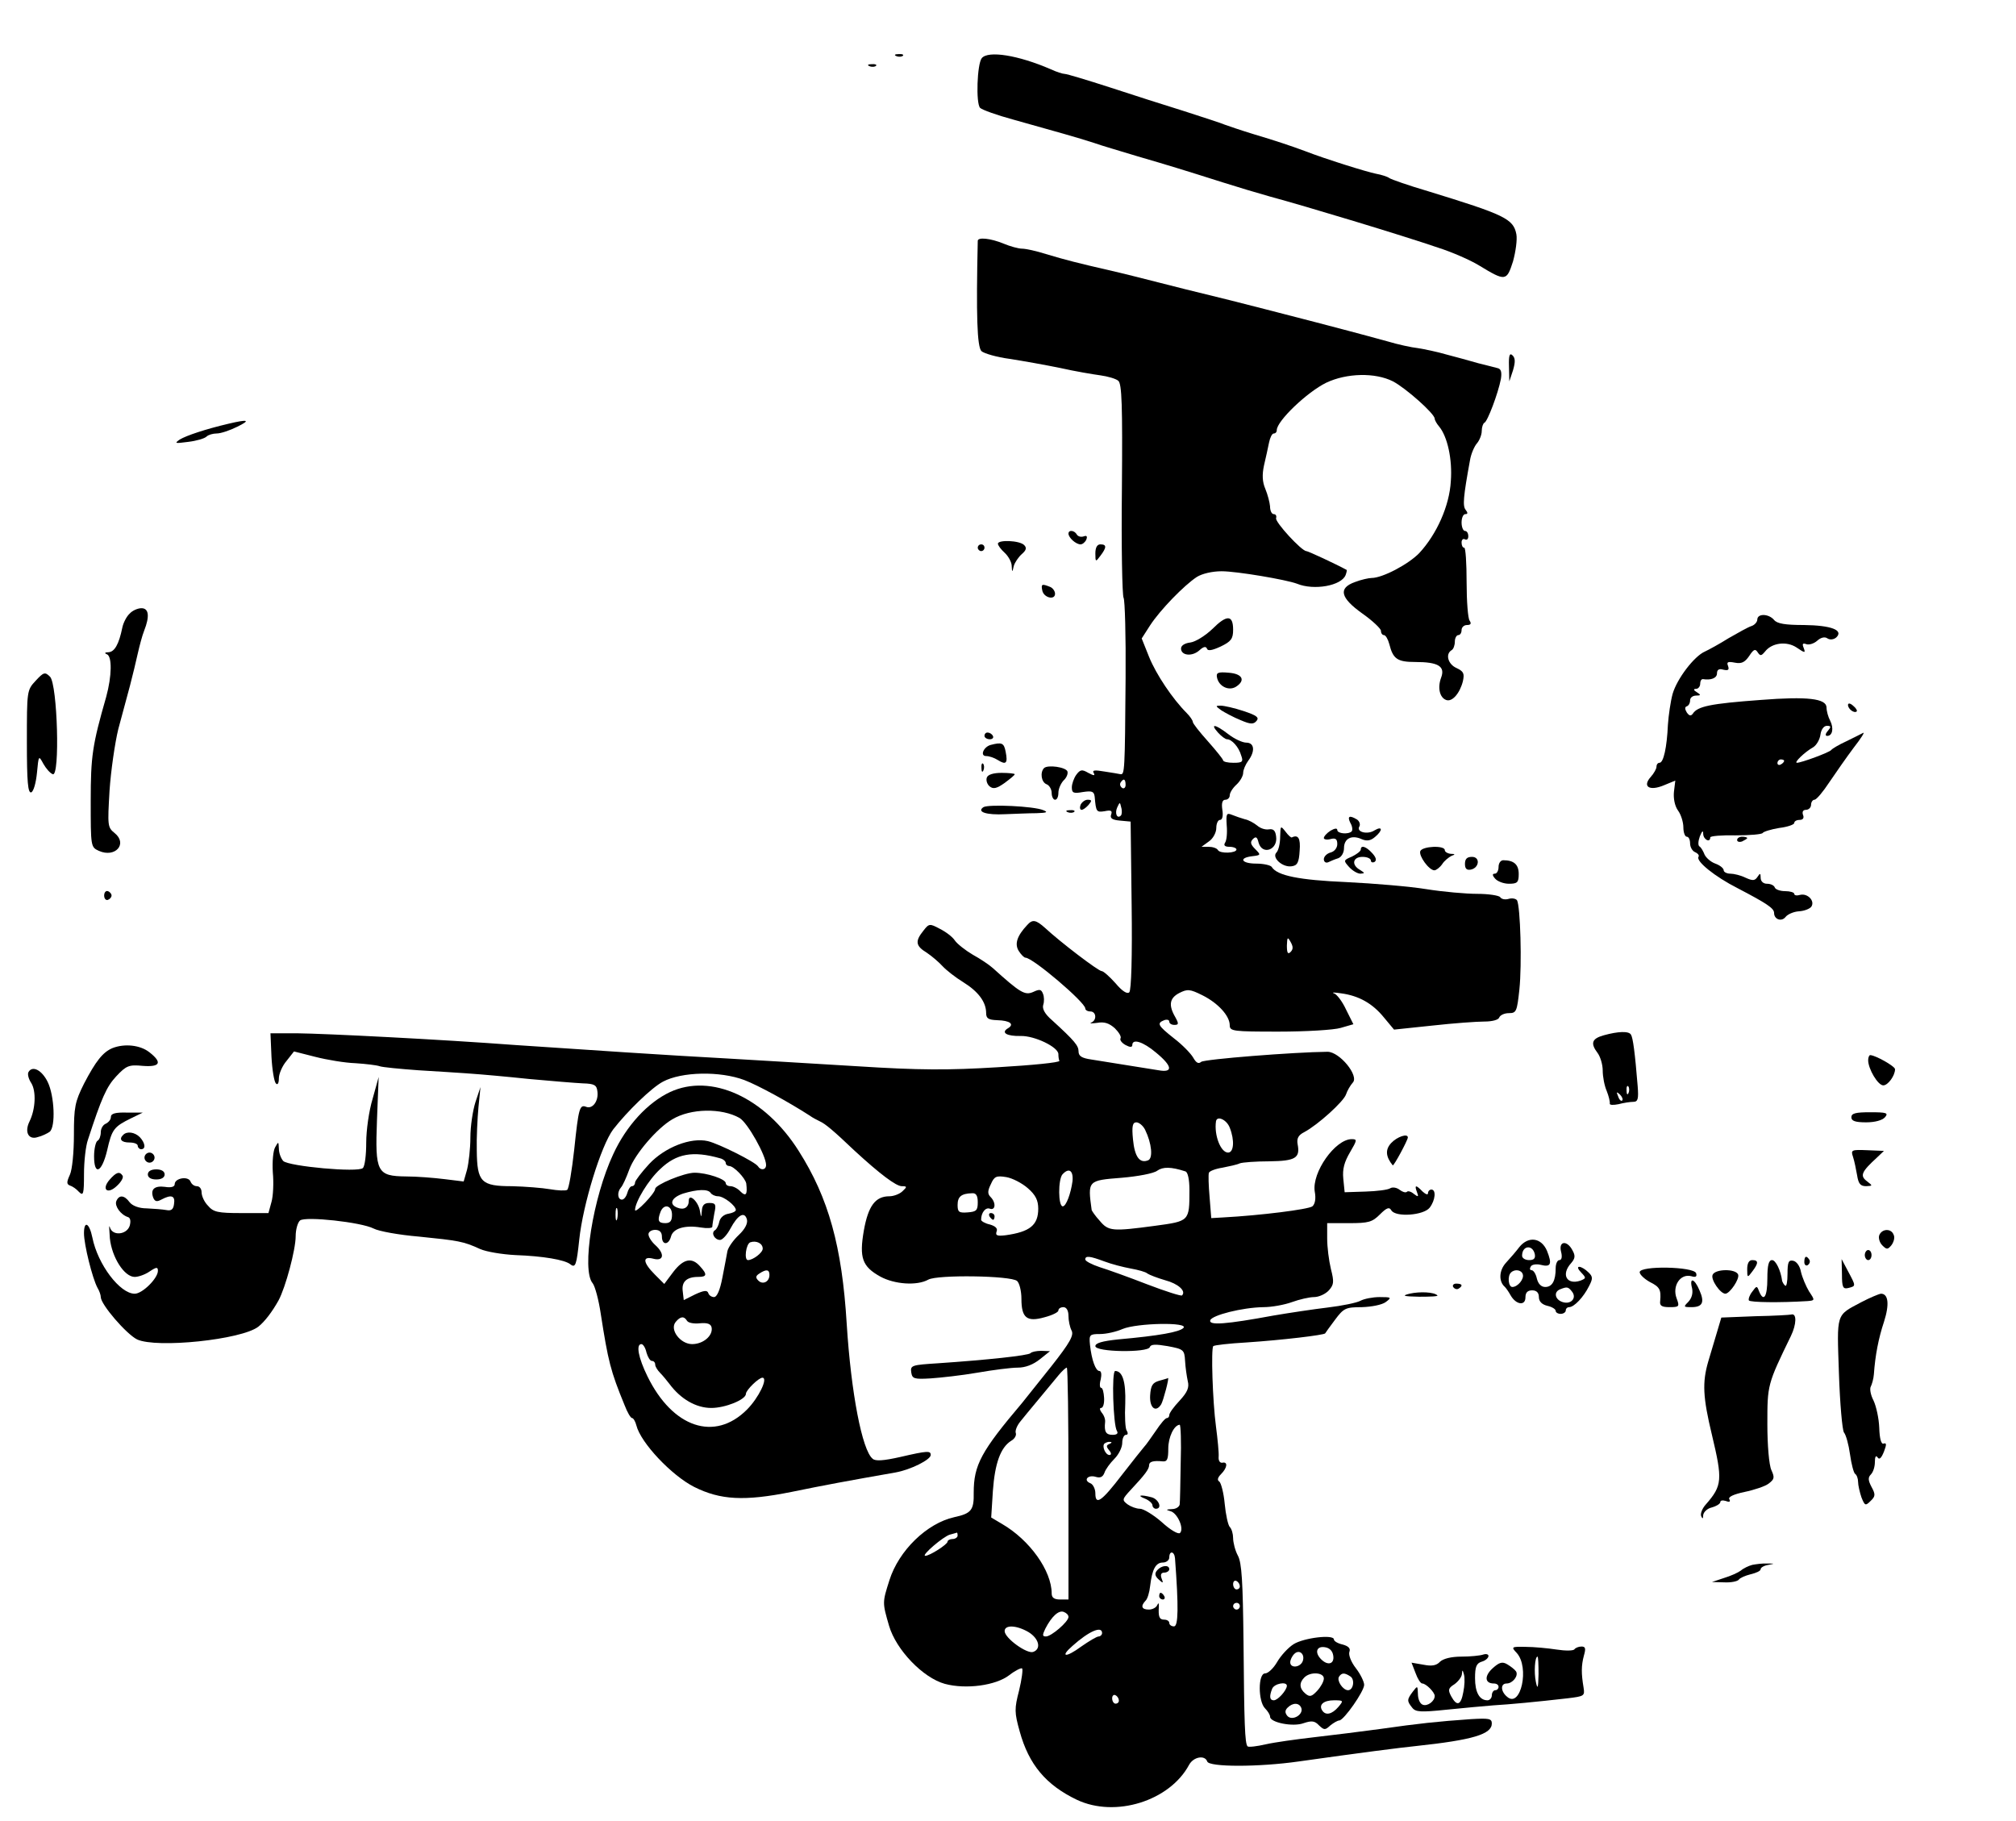 <?xml version="1.0" standalone="no"?>
<!DOCTYPE svg PUBLIC "-//W3C//DTD SVG 20010904//EN"
 "http://www.w3.org/TR/2001/REC-SVG-20010904/DTD/svg10.dtd">
<svg version="1.0" xmlns="http://www.w3.org/2000/svg"
 width="600pt" height="542pt" viewBox="0 0 600 542"
 preserveAspectRatio="xMidYMid meet">

<g transform="translate(0,542) scale(0.1,-0.1)"
fill="#000000" stroke="none">
<path d="M2668 5253 c7 -3 16 -2 19 1 4 3 -2 6 -13 5 -11 0 -14 -3 -6 -6z"/>
<path d="M2922 5247 c-14 -17 -18 -135 -5 -148 6 -6 51 -22 99 -35 125 -35
193 -54 239 -69 22 -8 81 -25 130 -40 96 -28 135 -40 255 -78 41 -13 104 -32
140 -42 104 -28 392 -115 500 -152 41 -13 96 -37 122 -53 79 -48 82 -47 101
12 8 29 13 65 10 81 -9 46 -35 58 -263 128 -58 17 -109 35 -115 39 -5 4 -23
10 -40 13 -26 5 -151 44 -210 67 -40 15 -91 32 -155 51 -36 11 -74 24 -85 28
-11 5 -65 22 -120 40 -55 17 -155 49 -222 71 -68 22 -128 40 -134 40 -6 0 -25
6 -42 14 -97 42 -186 56 -205 33z"/>
<path d="M2588 5223 c7 -3 16 -2 19 1 4 3 -2 6 -13 5 -11 0 -14 -3 -6 -6z"/>
<path d="M2910 4703 c-5 -221 -2 -315 11 -328 8 -7 46 -18 84 -23 39 -6 106
-18 150 -27 44 -10 98 -19 120 -22 22 -3 46 -10 53 -16 11 -8 13 -74 11 -322
-2 -171 1 -317 5 -324 4 -7 7 -114 6 -239 -2 -280 -3 -287 -15 -286 -5 1 -27
5 -48 8 -29 5 -37 4 -32 -4 5 -9 1 -9 -16 0 -19 11 -24 10 -36 -6 -7 -10 -13
-27 -13 -37 0 -17 5 -19 33 -14 27 4 33 2 35 -14 4 -45 5 -47 30 -43 19 4 23
1 19 -10 -4 -11 3 -16 26 -18 l32 -3 3 -249 c2 -152 -1 -253 -7 -259 -6 -6
-21 3 -41 27 -18 20 -36 36 -41 36 -10 0 -124 87 -168 128 -28 25 -38 27 -54
9 -30 -32 -38 -56 -25 -77 7 -11 16 -20 20 -20 22 0 178 -133 178 -151 0 -5 7
-9 15 -9 18 0 20 -26 3 -33 -7 -3 1 -3 17 -1 22 4 36 -1 53 -16 12 -12 20 -25
17 -30 -3 -5 4 -14 15 -20 13 -7 20 -7 20 0 0 20 32 10 70 -22 50 -41 52 -61
8 -53 -53 8 -160 26 -200 32 -28 4 -38 10 -38 24 0 17 -11 31 -79 93 -21 18
-30 34 -26 46 3 9 3 24 -1 33 -5 13 -10 14 -29 5 -25 -11 -39 -2 -120 71 -11
10 -38 28 -60 40 -22 13 -46 32 -53 42 -7 11 -27 26 -45 35 -30 16 -32 16 -49
-6 -25 -31 -23 -45 10 -65 15 -10 36 -28 47 -40 11 -12 39 -34 62 -48 45 -28
68 -59 68 -92 0 -16 7 -20 33 -21 38 -1 52 -12 32 -24 -22 -13 -4 -24 38 -23
41 1 112 -33 112 -54 0 -7 1 -16 3 -20 1 -5 -81 -13 -183 -19 -148 -9 -232 -9
-420 3 -129 8 -302 18 -385 23 -169 9 -423 26 -630 40 -227 17 -564 34 -650
35 l-80 0 3 -70 c2 -38 8 -74 13 -79 5 -6 9 0 9 15 0 13 10 37 23 52 l22 28
63 -16 c35 -9 89 -18 120 -19 31 -2 64 -6 72 -9 8 -3 60 -8 115 -12 55 -3 125
-8 155 -10 30 -2 109 -9 175 -16 66 -6 138 -12 160 -13 34 -1 41 -5 43 -24 4
-28 -14 -53 -33 -46 -20 8 -23 -3 -36 -127 -7 -63 -16 -117 -21 -120 -5 -3
-28 -2 -51 2 -23 4 -74 8 -113 9 -92 0 -104 12 -105 106 -1 38 2 96 5 129 l6
60 -15 -45 c-8 -25 -15 -72 -15 -105 0 -33 -5 -76 -10 -96 l-10 -35 -57 7
c-32 4 -83 8 -114 8 -87 1 -93 12 -87 168 l5 128 -18 -65 c-11 -36 -19 -94
-19 -130 0 -37 -4 -70 -10 -76 -14 -14 -220 5 -237 21 -7 8 -13 24 -13 37 -1
21 -1 22 -11 4 -6 -10 -9 -43 -7 -75 3 -31 1 -71 -4 -88 l-9 -33 -81 0 c-70 0
-83 3 -99 22 -11 11 -19 29 -19 40 0 10 -6 18 -14 18 -8 0 -16 6 -19 14 -7 17
-47 10 -47 -8 0 -8 -11 -11 -29 -8 -31 4 -44 -7 -35 -32 5 -12 11 -13 24 -6
30 16 42 12 38 -13 -2 -16 -8 -21 -23 -18 -11 2 -37 4 -58 5 -24 0 -43 8 -51
18 -16 22 -32 23 -40 3 -5 -14 13 -40 35 -47 7 -2 9 -12 5 -26 -9 -27 -52 -31
-59 -4 -3 9 -2 -5 0 -33 6 -57 43 -115 74 -115 11 0 31 7 44 16 21 14 25 14
25 2 0 -22 -46 -68 -69 -68 -44 0 -110 87 -126 167 -9 44 -25 52 -25 13 0 -34
25 -134 40 -162 6 -10 10 -22 10 -28 0 -22 76 -110 108 -126 58 -27 311 -1
361 38 19 15 41 44 60 78 21 39 51 151 51 191 0 20 6 41 13 47 16 13 182 -5
219 -24 15 -8 75 -19 135 -24 118 -12 132 -14 182 -37 18 -8 65 -16 105 -18
83 -3 146 -14 163 -27 16 -13 19 -2 27 73 11 105 65 280 101 328 42 54 114
124 148 142 56 30 170 32 242 5 42 -16 133 -66 195 -106 8 -6 22 -13 30 -17
16 -7 41 -28 103 -87 76 -70 124 -106 141 -106 16 0 16 -2 2 -15 -8 -8 -26
-15 -39 -15 -42 0 -63 -29 -76 -102 -14 -81 -5 -107 49 -137 42 -23 109 -28
143 -9 27 15 245 12 264 -4 7 -6 13 -30 13 -53 0 -57 16 -70 69 -55 23 6 41
15 41 20 0 6 7 10 15 10 9 0 15 -10 15 -26 0 -14 4 -33 9 -43 8 -14 -4 -36
-60 -107 -39 -49 -78 -98 -87 -109 -122 -144 -144 -185 -144 -267 1 -52 -7
-62 -58 -73 -81 -18 -165 -99 -193 -188 -21 -66 -21 -66 -1 -135 21 -72 101
-155 166 -173 63 -17 152 -5 192 26 18 14 35 22 38 20 3 -3 -1 -33 -9 -66 -14
-54 -14 -65 2 -122 27 -98 78 -159 170 -203 114 -54 276 -4 334 104 13 24 47
30 54 10 5 -17 153 -17 272 0 184 26 301 41 350 46 168 18 225 35 225 67 0 15
-9 16 -62 13 -100 -7 -156 -13 -268 -29 -58 -8 -148 -19 -200 -25 -52 -6 -117
-15 -143 -21 -26 -6 -51 -9 -54 -6 -8 9 -10 66 -12 311 -2 177 -5 236 -17 257
-8 15 -14 39 -14 52 0 12 -4 27 -10 33 -5 5 -12 37 -15 69 -3 33 -11 62 -16
66 -7 4 -5 12 5 22 19 19 21 38 4 34 -8 -1 -12 7 -11 18 1 11 -3 52 -8 90 -10
75 -15 232 -8 239 3 3 47 8 99 11 106 7 231 22 234 27 1 2 14 20 29 40 26 35
32 38 80 38 30 1 60 7 71 15 19 14 17 15 -18 15 -20 0 -46 -5 -57 -11 -11 -6
-55 -15 -97 -20 -42 -5 -115 -16 -162 -24 -141 -26 -193 -30 -188 -14 5 15 95
38 158 39 25 0 63 7 85 15 22 8 52 15 66 15 14 0 34 9 44 20 15 17 16 25 6 64
-6 25 -11 65 -11 90 l0 46 65 0 c58 0 69 3 92 26 20 20 28 23 34 12 13 -21 96
-15 114 8 17 22 20 54 5 54 -5 0 -10 -5 -10 -11 0 -6 -7 -3 -16 5 -20 21 -25
20 -17 -1 6 -15 4 -16 -9 -6 -8 7 -18 10 -21 6 -4 -3 -13 0 -21 6 -9 7 -21 9
-28 5 -7 -5 -41 -9 -74 -10 l-62 -2 -4 40 c-3 29 3 50 20 79 21 36 22 39 5 39
-49 0 -119 -99 -110 -156 4 -21 1 -37 -7 -44 -12 -9 -154 -27 -266 -33 l-35
-2 -5 63 c-3 34 -4 66 -2 72 2 5 20 12 40 15 20 4 44 9 52 13 8 3 48 6 88 6
78 1 92 10 84 51 -3 17 2 27 20 36 41 22 117 91 124 112 4 12 13 27 20 35 20
20 -39 92 -75 92 -100 -1 -366 -22 -376 -30 -8 -7 -15 -3 -24 13 -7 12 -32 38
-57 57 -48 38 -52 45 -29 54 8 3 15 1 15 -4 0 -6 7 -10 15 -10 13 0 14 3 3 23
-21 36 -17 57 12 72 24 12 31 12 69 -7 46 -23 81 -61 81 -89 0 -18 10 -19 146
-19 81 0 164 5 184 11 l38 11 -22 44 c-11 24 -28 46 -36 48 -8 3 1 3 21 0 53
-7 94 -30 128 -72 l30 -36 114 12 c63 7 132 12 155 12 23 0 42 5 44 12 3 7 15
13 29 13 22 0 24 5 31 70 8 75 3 248 -7 266 -4 5 -15 7 -25 4 -10 -3 -21 -1
-25 5 -3 5 -34 10 -68 10 -34 0 -102 6 -152 14 -49 8 -156 17 -238 21 -140 6
-206 19 -222 45 -3 5 -24 10 -46 10 -44 0 -54 17 -12 22 26 3 26 4 9 21 -14
14 -16 21 -7 30 9 9 13 6 17 -11 11 -38 58 -21 52 19 -2 17 -8 23 -21 21 -11
-2 -26 3 -35 11 -10 8 -26 17 -37 19 -11 3 -28 9 -38 13 -17 7 -18 3 -16 -31
2 -22 0 -45 -5 -52 -5 -8 0 -12 13 -12 12 0 21 -4 21 -8 0 -11 -48 -13 -55 -2
-3 6 -16 10 -28 10 l-21 0 22 16 c12 8 22 26 22 40 0 13 5 24 11 24 7 0 10 12
7 30 -3 20 0 30 9 30 7 0 13 6 13 13 0 8 9 22 20 32 11 10 20 26 20 35 0 9 7
25 15 36 21 28 19 54 -6 54 -11 0 -35 11 -53 25 -39 30 -56 33 -31 5 10 -11
22 -20 27 -20 14 0 35 -23 42 -48 7 -19 4 -22 -23 -22 -17 0 -31 3 -31 8 -1 4
-21 29 -45 56 -25 28 -45 53 -45 58 0 4 -8 16 -18 26 -42 42 -91 115 -112 167
l-22 55 25 39 c30 46 101 119 139 144 16 10 46 17 74 17 45 0 192 -25 224 -37
51 -21 133 -6 145 26 3 8 4 15 3 15 -33 18 -115 56 -120 56 -14 0 -94 87 -90
98 2 7 -1 12 -7 12 -6 0 -11 10 -11 23 -1 12 -7 35 -14 52 -9 21 -10 42 -4 70
5 22 12 52 15 68 3 15 9 27 14 27 5 0 9 4 9 10 0 27 90 113 147 141 61 29 146
31 199 4 38 -20 124 -96 124 -111 0 -4 6 -15 13 -23 25 -30 40 -98 35 -163 -4
-73 -42 -158 -94 -214 -32 -33 -109 -74 -142 -74 -8 0 -31 -5 -49 -12 -51 -18
-44 -47 22 -94 30 -21 55 -45 55 -51 0 -7 4 -13 9 -13 5 0 12 -12 16 -27 11
-44 24 -53 77 -53 69 0 90 -13 77 -47 -11 -30 -4 -59 15 -66 18 -7 41 20 50
56 5 23 2 29 -19 39 -25 11 -34 41 -15 53 6 3 10 15 10 26 0 10 5 19 10 19 6
0 10 7 10 15 0 8 7 15 16 15 11 0 14 4 8 13 -5 6 -9 58 -9 114 0 57 -3 103 -7
103 -5 0 -8 7 -8 16 0 8 5 12 10 9 6 -3 10 1 10 9 0 9 -4 16 -10 16 -5 0 -10
11 -10 25 0 14 5 25 11 25 8 0 8 4 1 13 -9 11 -7 38 13 147 3 19 13 42 21 51
7 8 14 25 14 36 0 12 4 23 8 25 9 3 41 88 49 130 3 19 1 29 -8 32 -8 2 -34 9
-59 15 -25 7 -67 19 -95 26 -27 8 -66 16 -85 19 -19 2 -60 11 -90 20 -76 21
-168 45 -210 56 -19 5 -89 23 -155 40 -66 17 -145 37 -175 44 -30 7 -93 23
-140 35 -47 12 -114 29 -150 37 -91 21 -127 30 -187 48 -28 9 -60 16 -71 16
-11 0 -36 7 -55 15 -39 16 -77 20 -77 8z m440 -1619 c0 -8 -5 -12 -10 -9 -6 4
-8 11 -5 16 9 14 15 11 15 -7z m-14 -91 c-11 -11 -19 6 -11 24 8 17 8 17 12 0
3 -10 2 -21 -1 -24z m505 -406 c-8 -8 -11 -3 -11 19 1 25 2 27 11 11 8 -14 8
-22 0 -30z m-181 -523 c15 -38 12 -74 -5 -74 -22 0 -42 52 -36 93 3 18 32 5
41 -19z m-252 -6 c20 -41 24 -85 9 -91 -25 -10 -40 10 -45 62 -4 40 -1 51 10
51 8 0 20 -10 26 -22z m120 -124 c7 -2 12 -23 12 -56 0 -93 0 -92 -103 -106
-127 -17 -138 -16 -164 15 -13 14 -23 29 -24 32 -12 88 -12 88 89 96 48 4 96
13 106 21 17 12 41 12 84 -2z m-336 -29 c-5 -37 -19 -75 -29 -75 -14 0 -14 80
-1 95 19 21 33 12 30 -20z m-133 -21 c23 -20 31 -36 31 -61 0 -49 -25 -69 -97
-79 -25 -3 -31 -1 -27 11 4 9 -3 16 -20 21 -14 3 -26 10 -26 14 0 21 13 38 26
33 17 -6 19 18 2 35 -9 9 -9 18 1 38 10 23 16 26 46 21 18 -3 47 -18 64 -33z
m-149 -42 c0 -24 -4 -28 -30 -30 -26 -2 -30 1 -30 22 0 25 11 34 43 35 12 1
17 -7 17 -27z m377 -176 c21 -8 56 -17 78 -21 22 -4 45 -10 50 -15 6 -4 29
-13 53 -20 38 -10 63 -32 50 -45 -2 -3 -49 12 -104 33 -54 21 -118 44 -141 51
-24 8 -43 18 -43 23 0 12 14 10 57 -6z m235 -198 c-12 -12 -71 -23 -194 -34
-48 -5 -68 -11 -68 -20 0 -18 156 -20 162 -3 3 9 18 9 53 3 48 -9 50 -11 52
-44 1 -19 5 -46 8 -60 5 -19 -1 -33 -24 -58 -17 -18 -31 -37 -31 -43 0 -5 -3
-9 -7 -9 -5 0 -19 -17 -33 -38 -14 -20 -29 -42 -35 -48 -5 -6 -35 -43 -65 -82
-62 -81 -80 -93 -80 -56 0 13 -7 27 -15 30 -22 9 -7 26 16 19 13 -4 21 -1 26
12 3 10 17 29 30 42 13 13 23 34 23 47 0 13 5 24 11 24 6 0 7 5 2 13 -4 6 -6
43 -4 80 2 65 -8 97 -30 97 -11 0 -6 -160 5 -178 5 -8 0 -12 -13 -12 -20 0
-25 10 -22 38 1 8 -3 20 -10 28 -6 8 -7 14 -2 14 6 0 10 13 9 30 -1 16 -4 30
-9 30 -4 0 -5 11 -1 25 3 14 2 25 -4 25 -11 0 -23 32 -28 78 -3 30 -1 32 30
32 19 0 49 7 67 15 43 18 199 21 181 3z m-342 -463 l0 -345 -25 0 c-17 0 -25
5 -25 18 0 67 -65 159 -148 207 l-32 19 5 79 c6 83 23 129 54 149 11 6 17 17
14 24 -2 7 4 22 14 34 19 24 83 100 114 138 10 12 21 22 24 22 3 0 5 -155 5
-345z m334 63 c-1 -62 -2 -119 -3 -125 -1 -7 -11 -14 -23 -14 -18 -1 -19 -2
-5 -6 21 -5 42 -52 29 -65 -5 -5 -29 9 -54 32 -25 22 -55 40 -65 40 -11 0 -27
6 -37 13 -17 13 -17 15 10 44 42 45 54 61 54 73 0 10 12 14 41 11 13 -1 16 7
16 38 0 34 17 70 34 71 3 0 5 -51 3 -112z m-212 55 c-10 -4 -10 -8 -1 -19 7
-8 7 -14 1 -14 -12 0 -23 26 -15 34 4 3 11 6 17 5 6 0 5 -3 -2 -6z m-452 -273
c0 -5 -7 -10 -15 -10 -8 0 -15 -4 -15 -8 0 -8 -53 -42 -66 -42 -14 0 54 58 73
63 10 3 19 5 21 6 1 0 2 -3 2 -9z m647 -67 c11 -146 10 -203 -3 -203 -8 0 -14
5 -14 10 0 6 -7 10 -15 10 -15 0 -18 9 -16 40 0 10 -1 11 -5 3 -3 -7 -14 -13
-25 -13 -21 0 -25 10 -10 26 6 5 12 25 14 44 6 51 17 70 38 70 10 0 19 7 19
15 0 21 15 19 17 -2z m193 -84 c0 -5 -4 -9 -10 -9 -5 0 -10 7 -10 16 0 8 5 12
10 9 6 -3 10 -10 10 -16z m0 -59 c0 -5 -4 -10 -10 -10 -5 0 -10 5 -10 10 0 6
5 10 10 10 6 0 10 -4 10 -10z m-510 -32 c0 -14 -51 -58 -67 -58 -11 0 -11 4
-2 23 19 37 40 56 55 50 8 -3 14 -9 14 -15z m-119 -45 c31 -19 39 -50 14 -59
-18 -7 -85 41 -85 62 0 19 35 18 71 -3z m219 -3 c0 -5 -5 -10 -10 -10 -6 0
-29 -14 -52 -30 -46 -34 -65 -32 -26 2 48 43 88 61 88 38z m50 -201 c0 -5 -4
-9 -10 -9 -5 0 -10 7 -10 16 0 8 5 12 10 9 6 -3 10 -10 10 -16z"/>
<path d="M2945 1800 c3 -5 8 -10 11 -10 2 0 4 5 4 10 0 6 -5 10 -11 10 -5 0
-7 -4 -4 -10z"/>
<path d="M3450 1311 c-20 -6 -25 -14 -27 -44 -2 -37 17 -52 33 -26 6 10 25 81
20 78 0 -1 -12 -4 -26 -8z"/>
<path d="M3408 960 c12 -5 22 -14 22 -20 0 -5 5 -10 10 -10 20 0 9 28 -12 34
-34 9 -46 6 -20 -4z"/>
<path d="M3444 747 c-8 -9 -7 -17 4 -27 14 -13 15 -12 9 3 -4 11 -1 17 8 17 8
0 15 5 15 10 0 14 -23 12 -36 -3z"/>
<path d="M3450 670 c0 -5 5 -10 11 -10 5 0 7 5 4 10 -3 6 -8 10 -11 10 -2 0
-4 -4 -4 -10z"/>
<path d="M4491 4330 l1 -45 11 33 c7 24 7 36 -1 44 -9 9 -12 1 -11 -32z"/>
<path d="M680 4159 c-68 -16 -125 -35 -145 -47 -17 -12 -14 -12 25 -7 25 3 49
10 55 16 5 5 19 9 30 9 12 0 39 9 61 20 41 20 33 23 -26 9z"/>
<path d="M3180 3832 c0 -12 22 -32 36 -32 6 0 14 7 17 14 4 10 1 13 -7 10 -8
-3 -17 -1 -21 5 -7 13 -25 15 -25 3z"/>
<path d="M2970 3802 c0 -5 9 -17 20 -27 11 -10 21 -28 21 -39 1 -20 2 -20 6
-1 3 11 14 27 24 36 14 12 15 19 7 27 -14 14 -78 16 -78 4z"/>
<path d="M2910 3790 c0 -5 5 -10 10 -10 6 0 10 5 10 10 0 6 -4 10 -10 10 -5 0
-10 -4 -10 -10z"/>
<path d="M3260 3773 c0 -26 1 -26 15 -7 19 25 19 34 0 34 -10 0 -15 -10 -15
-27z"/>
<path d="M3102 3663 c4 -22 38 -30 38 -10 0 8 -7 18 -16 21 -23 9 -26 8 -22
-11z"/>
<path d="M386 3594 c-9 -8 -19 -27 -22 -42 -10 -49 -23 -72 -41 -73 -11 0 -13
-3 -5 -6 16 -6 15 -65 -2 -127 -41 -143 -46 -176 -46 -309 0 -136 0 -138 24
-149 49 -22 87 21 47 53 -21 17 -21 22 -15 126 4 59 16 142 26 183 11 41 27
100 35 130 8 30 18 73 23 95 5 22 13 53 19 68 17 43 14 67 -8 67 -11 0 -27 -7
-35 -16z"/>
<path d="M3608 3548 c-21 -20 -50 -38 -65 -40 -17 -2 -28 -9 -28 -18 0 -21 33
-25 55 -5 12 11 19 12 22 5 2 -8 15 -6 41 6 31 15 37 23 37 50 0 45 -19 45
-62 2z"/>
<path d="M5230 3576 c0 -7 -8 -16 -17 -19 -10 -3 -40 -20 -68 -36 -27 -17 -60
-35 -71 -40 -32 -14 -83 -81 -96 -126 -6 -22 -12 -63 -14 -92 -3 -67 -13 -113
-25 -113 -5 0 -9 -5 -9 -12 0 -6 -8 -20 -17 -30 -26 -29 -4 -43 39 -25 l34 14
-4 -33 c-2 -19 2 -42 12 -56 9 -12 16 -35 16 -50 0 -16 5 -28 10 -28 6 0 10
-9 10 -20 0 -11 7 -23 15 -26 8 -4 13 -9 10 -14 -8 -13 49 -59 116 -93 88 -46
109 -60 109 -74 0 -19 22 -27 34 -12 6 8 24 16 40 17 17 1 33 8 37 14 11 17
-11 40 -33 35 -10 -3 -18 -2 -18 3 0 4 -12 8 -27 8 -15 0 -29 5 -31 11 -2 6
-12 11 -23 11 -11 0 -19 7 -19 18 0 14 -2 14 -9 3 -8 -12 -14 -13 -36 -3 -14
7 -35 12 -45 12 -11 0 -20 5 -20 10 0 6 -11 15 -25 20 -14 5 -28 18 -32 27 -4
10 -10 21 -15 24 -5 3 -4 16 1 30 7 17 10 19 10 7 1 -17 21 -27 21 -10 0 4 34
7 75 6 42 0 78 3 81 7 2 4 25 11 49 15 25 3 45 10 45 15 0 5 7 9 16 9 10 0 14
6 10 15 -3 9 0 15 9 15 8 0 15 7 15 15 0 8 5 15 10 15 6 0 26 24 45 53 19 28
51 74 72 102 21 27 34 47 28 44 -5 -3 -28 -14 -50 -25 -22 -10 -42 -22 -45
-26 -5 -7 -89 -38 -102 -38 -10 0 23 32 48 46 10 6 20 23 22 38 2 15 10 26 19
26 13 0 13 -3 3 -15 -8 -9 -8 -15 -2 -15 16 0 20 23 9 45 -6 11 -11 29 -11 40
-1 26 -56 33 -196 22 -150 -11 -188 -19 -202 -41 -6 -8 -11 -6 -18 4 -6 10 -6
16 0 18 6 2 10 10 10 18 0 8 8 14 18 14 14 0 15 2 2 10 -10 6 -11 10 -2 10 6
0 12 7 12 15 0 8 3 14 8 14 24 -4 42 3 42 17 0 11 6 15 19 11 14 -3 18 -1 14
11 -5 12 -1 14 20 10 20 -4 30 1 43 20 13 20 18 22 25 11 8 -12 11 -11 22 2
20 26 64 32 94 12 25 -17 27 -17 21 -1 -5 12 -3 15 8 11 8 -3 23 2 32 10 11
10 23 13 31 7 8 -5 19 -3 26 3 23 22 -16 36 -96 37 -56 0 -80 4 -89 15 -16 19
-50 20 -50 1z m80 -420 c0 -3 -4 -8 -10 -11 -5 -3 -10 -1 -10 4 0 6 5 11 10
11 6 0 10 -2 10 -4z"/>
<path d="M106 3394 c-26 -28 -26 -30 -26 -182 0 -119 3 -153 13 -150 7 3 14
28 17 58 5 52 5 53 19 27 8 -14 20 -28 28 -31 22 -9 14 267 -8 290 -15 15 -19
14 -43 -12z"/>
<path d="M3622 3404 c5 -26 34 -41 56 -28 30 19 20 39 -21 42 -32 3 -38 0 -35
-14z"/>
<path d="M5500 3322 c0 -12 19 -26 26 -19 2 2 -2 10 -11 17 -9 8 -15 8 -15 2z"/>
<path d="M3635 3306 c11 -7 37 -21 57 -29 30 -13 39 -13 48 -2 8 10 0 16 -39
29 -27 9 -58 16 -68 16 -16 0 -16 -1 2 -14z"/>
<path d="M2930 3230 c0 -5 7 -10 16 -10 8 0 12 5 9 10 -3 6 -10 10 -16 10 -5
0 -9 -4 -9 -10z"/>
<path d="M2948 3203 c-21 -6 -32 -33 -13 -33 9 0 24 -5 35 -12 24 -15 30 -10
23 25 -5 26 -11 29 -45 20z"/>
<path d="M2921 3134 c0 -11 3 -14 6 -6 3 7 2 16 -1 19 -3 4 -6 -2 -5 -13z"/>
<path d="M3107 3134 c-12 -13 -8 -42 8 -48 8 -3 15 -15 15 -26 0 -11 5 -20 10
-20 6 0 10 9 10 21 0 11 7 27 15 36 9 8 14 20 12 27 -4 13 -59 21 -70 10z"/>
<path d="M2937 3106 c-3 -8 1 -20 8 -26 11 -9 21 -7 45 10 16 12 30 23 30 26
0 2 -18 4 -39 4 -24 0 -41 -5 -44 -14z"/>
<path d="M3216 3025 c-3 -8 -2 -15 3 -15 5 0 14 7 21 15 10 12 10 15 -3 15 -8
0 -17 -7 -21 -15z"/>
<path d="M2927 3018 c-21 -14 8 -24 65 -21 29 1 71 3 93 3 31 1 35 3 20 9 -28
12 -163 18 -178 9z"/>
<path d="M3178 3003 c7 -3 16 -2 19 1 4 3 -2 6 -13 5 -11 0 -14 -3 -6 -6z"/>
<path d="M4019 2971 c6 -10 7 -21 4 -25 -10 -10 -43 -7 -43 4 0 6 -8 5 -20 -2
-11 -7 -20 -17 -20 -22 0 -4 9 -6 20 -3 15 4 20 0 20 -15 0 -11 -8 -22 -20
-25 -11 -3 -20 -12 -20 -20 0 -8 6 -12 13 -9 6 3 20 9 30 12 10 4 17 17 17 30
0 29 23 40 52 27 16 -7 27 -5 40 6 24 20 23 34 -1 20 -21 -14 -56 -5 -45 12 3
6 0 15 -7 20 -23 14 -30 10 -20 -10z"/>
<path d="M3810 2930 c0 -20 -5 -41 -11 -47 -15 -15 18 -45 45 -41 17 2 22 11
24 46 3 37 -4 49 -23 40 -2 -2 -11 6 -19 17 -15 19 -15 18 -16 -15z"/>
<path d="M5170 2920 c0 -5 7 -7 15 -4 8 4 15 8 15 10 0 2 -7 4 -15 4 -8 0 -15
-4 -15 -10z"/>
<path d="M4050 2892 c0 -5 -12 -14 -26 -21 -26 -11 -26 -12 -9 -31 10 -11 25
-20 34 -20 14 1 13 2 -1 11 -27 15 -22 39 7 39 14 0 25 -5 25 -11 0 -5 5 -7
11 -4 7 5 4 14 -7 26 -18 20 -34 25 -34 11z"/>
<path d="M4227 2887 c-5 -14 26 -57 42 -57 5 0 16 8 23 18 7 11 20 21 28 25
12 4 11 6 -2 6 -10 1 -18 6 -18 11 0 15 -67 12 -73 -3z"/>
<path d="M4360 2849 c0 -14 5 -19 17 -17 26 5 29 38 4 38 -15 0 -21 -6 -21
-21z"/>
<path d="M4460 2840 c0 -11 -5 -20 -11 -20 -8 0 -8 -5 1 -15 7 -8 25 -15 41
-15 25 0 29 4 29 29 0 28 -14 41 -46 41 -8 0 -14 -9 -14 -20z"/>
<path d="M310 2755 c0 -9 5 -15 11 -13 6 2 11 8 11 13 0 5 -5 11 -11 13 -6 2
-11 -4 -11 -13z"/>
<path d="M4773 2339 c-36 -10 -40 -24 -18 -53 8 -11 15 -34 15 -52 0 -18 5
-45 12 -61 6 -15 10 -32 9 -37 -1 -5 11 -5 26 -2 15 4 35 7 44 7 14 0 16 9 13
47 -8 99 -14 144 -20 153 -6 11 -38 10 -81 -2z m74 -171 c-3 -8 -6 -5 -6 6 -1
11 2 17 5 13 3 -3 4 -12 1 -19z m-19 -23 c-3 -3 -9 2 -12 12 -6 14 -5 15 5 6
7 -7 10 -15 7 -18z"/>
<path d="M335 2301 c-29 -12 -50 -39 -85 -106 -27 -54 -30 -70 -30 -152 0 -52
-5 -104 -12 -119 -10 -22 -10 -28 0 -32 7 -2 19 -10 27 -19 13 -13 15 -7 15
53 0 37 5 84 12 103 40 123 55 157 84 188 30 32 38 35 79 31 52 -4 59 10 19
41 -27 21 -73 26 -109 12z"/>
<path d="M5560 2265 c0 -26 29 -75 45 -75 14 0 35 29 35 48 0 9 -59 42 -74 42
-3 0 -6 -7 -6 -15z"/>
<path d="M85 2230 c-4 -6 0 -21 8 -33 15 -24 13 -77 -5 -114 -16 -32 -3 -56
24 -47 13 3 29 11 36 16 18 15 14 107 -6 148 -17 35 -45 50 -57 30z"/>
<path d="M1994 2170 c-66 -31 -130 -100 -169 -185 -60 -128 -95 -345 -61 -384
7 -9 18 -50 24 -91 22 -141 29 -170 71 -272 8 -21 18 -38 22 -38 4 0 10 -10
13 -22 13 -52 105 -149 172 -183 78 -39 149 -43 289 -15 97 20 173 34 310 58
45 8 105 38 105 52 0 13 -9 13 -91 -6 -49 -11 -74 -13 -82 -5 -31 25 -64 195
-77 401 -14 231 -54 375 -143 515 -101 160 -261 232 -383 175z m207 -77 c24
-14 79 -112 79 -140 0 -15 -16 -17 -24 -4 -8 13 -116 67 -149 75 -51 12 -128
-18 -175 -68 -23 -25 -42 -50 -42 -55 0 -6 -4 -11 -9 -11 -5 0 -11 -9 -14 -20
-3 -11 -10 -20 -16 -20 -13 0 -15 22 -3 36 5 5 16 29 25 54 17 46 83 123 128
149 55 33 147 34 200 4z m-58 -120 c9 -2 17 -9 17 -14 0 -5 5 -9 10 -9 14 0
48 -36 51 -52 4 -33 -1 -40 -17 -24 -8 9 -22 16 -30 16 -8 0 -14 4 -14 9 0 12
-56 31 -93 31 -31 0 -117 -36 -117 -48 0 -13 -60 -75 -60 -63 0 24 40 90 75
122 48 46 97 55 178 32z m-28 -103 c3 -5 13 -10 22 -10 17 0 53 -28 53 -41 0
-4 -10 -9 -22 -11 -13 -2 -24 -11 -27 -23 -2 -11 -8 -23 -13 -26 -13 -8 -1
-29 15 -29 7 0 21 15 31 34 22 41 42 52 49 27 3 -12 -6 -29 -24 -46 -16 -15
-31 -36 -34 -48 -2 -12 -9 -48 -15 -79 -7 -37 -16 -58 -25 -58 -7 0 -15 5 -17
12 -3 9 -13 8 -39 -4 l-34 -17 -3 26 c-4 28 11 43 46 43 26 0 28 7 5 32 -24
27 -49 22 -79 -17 l-27 -36 -28 28 c-36 36 -38 56 -4 47 31 -8 34 15 5 41 -11
10 -20 24 -20 32 0 7 9 13 20 13 13 0 20 -7 20 -20 0 -26 20 -26 27 0 6 24 41
35 89 27 18 -3 34 -2 34 2 0 5 3 23 6 40 6 27 4 31 -15 31 -15 0 -21 -7 -22
-22 -2 -23 -2 -23 -6 -1 -5 28 -33 53 -33 30 0 -20 -14 -29 -34 -21 -26 10
-18 30 17 42 43 13 74 14 82 2z m-278 -77 c-3 -10 -5 -4 -5 12 0 17 2 24 5 18
2 -7 2 -21 0 -30z m163 12 c0 -18 -5 -25 -20 -25 -21 0 -24 8 -14 34 10 25 34
19 34 -9z m270 -101 c0 -12 -29 -34 -44 -34 -12 0 -6 48 7 53 18 6 37 -3 37
-19z m20 -78 c0 -21 -20 -30 -33 -17 -9 9 -8 14 3 21 21 14 30 12 30 -4z
m-245 -137 c4 -6 21 -9 38 -7 23 2 33 -2 35 -13 4 -24 -25 -49 -58 -49 -35 0
-68 43 -49 66 14 17 25 18 34 3z m-121 -94 c4 -14 11 -25 16 -25 6 0 10 -5 10
-11 0 -6 7 -17 15 -25 8 -8 20 -23 27 -32 34 -46 80 -72 125 -72 42 0 103 25
103 42 0 11 38 48 49 48 18 0 -11 -60 -46 -95 -96 -96 -221 -54 -296 99 -27
55 -35 96 -18 96 5 0 12 -11 15 -25z"/>
<path d="M330 2096 c0 -8 -7 -16 -15 -20 -8 -3 -15 -14 -15 -25 0 -11 -4 -23
-10 -26 -5 -3 -10 -24 -10 -46 0 -59 23 -49 39 18 14 62 20 70 71 95 l35 17
-47 0 c-35 1 -48 -3 -48 -13z"/>
<path d="M5510 2095 c0 -11 12 -15 44 -15 26 0 48 6 56 15 11 13 5 15 -44 15
-43 0 -56 -3 -56 -15z"/>
<path d="M367 2043 c-14 -13 -6 -23 18 -23 14 0 25 -4 25 -10 0 -5 5 -10 10
-10 15 0 12 19 -4 36 -15 15 -38 18 -49 7z"/>
<path d="M4141 2019 c-19 -20 -17 -41 4 -67 3 -3 45 75 45 83 0 13 -32 2 -49
-16z"/>
<path d="M5515 1977 c4 -12 9 -37 12 -54 4 -26 10 -33 27 -33 20 1 20 1 2 15
-21 16 -16 28 30 70 l21 20 -49 2 c-48 2 -50 1 -43 -20z"/>
<path d="M430 1975 c0 -8 7 -15 15 -15 8 0 15 7 15 15 0 8 -7 15 -15 15 -8 0
-15 -7 -15 -15z"/>
<path d="M440 1925 c0 -9 9 -15 25 -15 16 0 25 6 25 15 0 9 -9 15 -25 15 -16
0 -25 -6 -25 -15z"/>
<path d="M326 1909 c-25 -29 -6 -45 22 -18 12 11 20 24 17 30 -9 14 -19 11
-39 -12z"/>
<path d="M5593 1744 c-3 -8 1 -22 9 -30 13 -13 16 -13 27 0 7 9 11 23 7 31 -7
20 -35 19 -43 -1z"/>
<path d="M4522 1709 c-9 -12 -27 -33 -40 -47 -21 -23 -22 -56 -3 -72 3 -3 11
-14 17 -25 16 -28 44 -32 44 -6 0 14 6 21 20 21 13 0 20 -7 20 -20 0 -13 9
-22 25 -26 14 -3 25 -10 25 -15 0 -5 7 -9 15 -9 8 0 15 5 15 10 0 6 5 10 10
10 15 0 43 30 59 62 12 23 12 29 -2 42 -9 9 -21 16 -27 16 -6 0 -4 -7 6 -17
15 -16 15 -17 -2 -24 -41 -14 -59 18 -28 52 12 14 13 22 4 38 -16 31 -42 28
-34 -4 4 -15 2 -25 -5 -25 -6 0 -11 -11 -11 -24 0 -37 -10 -56 -31 -56 -12 0
-21 9 -25 25 -3 14 -10 25 -16 25 -5 0 -6 5 -2 11 3 6 17 8 29 5 31 -8 35 2
19 42 -17 39 -55 44 -82 11z m46 -22 c2 -12 -3 -17 -17 -17 -12 0 -21 6 -21
13 0 31 32 34 38 4z m-36 -59 c5 -14 -15 -38 -31 -38 -12 0 -15 33 -4 43 11
11 31 8 35 -5z m146 -51 c16 -19 -2 -40 -27 -32 -23 7 -28 30 -8 38 20 8 24 8
35 -6z"/>
<path d="M5550 1685 c0 -8 5 -15 10 -15 6 0 10 7 10 15 0 8 -4 15 -10 15 -5 0
-10 -7 -10 -15z"/>
<path d="M5370 1664 c0 -8 5 -12 10 -9 6 4 8 11 5 16 -9 14 -15 11 -15 -7z"/>
<path d="M5200 1643 c0 -26 1 -26 15 -7 19 25 19 34 0 34 -10 0 -15 -10 -15
-27z"/>
<path d="M5260 1615 c0 -54 -11 -72 -25 -37 -6 16 -7 16 -20 -2 -8 -10 -12
-22 -10 -26 4 -6 93 -7 174 -2 23 2 23 2 5 29 -9 15 -20 41 -24 58 -3 17 -13
31 -23 33 -14 3 -17 -4 -17 -39 0 -23 -3 -39 -7 -35 -5 4 -8 11 -9 14 -4 31
-19 62 -30 62 -10 0 -14 -15 -14 -55z"/>
<path d="M5482 1628 c0 -39 3 -45 19 -41 23 6 23 5 -1 50 l-19 36 1 -45z"/>
<path d="M4880 1634 c0 -7 14 -20 30 -29 30 -15 34 -23 31 -57 -2 -14 5 -18
28 -18 29 0 30 2 21 26 -14 37 11 75 44 66 13 -4 17 -1 14 9 -7 20 -168 23
-168 3z"/>
<path d="M5097 1626 c-6 -14 23 -56 38 -56 13 0 43 44 38 57 -7 18 -69 17 -76
-1z"/>
<path d="M5036 1586 c3 -15 -1 -29 -11 -40 -15 -15 -15 -16 9 -16 33 0 40 14
24 50 -15 36 -31 40 -22 6z"/>
<path d="M4325 1590 c4 -6 11 -8 16 -5 14 9 11 15 -7 15 -8 0 -12 -5 -9 -10z"/>
<path d="M4195 1570 c-24 -6 -19 -8 29 -9 33 0 57 1 54 4 -10 10 -52 12 -83 5z"/>
<path d="M5540 1545 c-77 -41 -73 -30 -67 -212 3 -90 10 -169 15 -176 6 -7 14
-36 18 -65 4 -29 11 -55 15 -58 5 -3 9 -14 9 -24 0 -10 5 -31 10 -46 10 -25
12 -26 27 -11 15 14 15 20 3 42 -10 19 -11 28 -2 37 7 7 12 23 12 37 0 16 3
21 8 14 5 -8 11 -3 19 17 8 21 8 27 -1 24 -7 -3 -12 14 -13 47 -1 28 -9 64
-17 81 -9 17 -12 36 -8 42 3 6 8 22 9 36 4 57 14 108 30 156 17 53 13 84 -9
84 -7 -1 -33 -12 -58 -25z"/>
<path d="M5224 1503 l-101 -4 -11 -37 c-6 -20 -19 -63 -28 -94 -18 -62 -16
-106 11 -218 32 -134 31 -151 -18 -207 -11 -12 -17 -28 -14 -35 4 -9 6 -8 6 3
1 9 12 20 26 23 14 4 25 11 25 16 0 5 7 6 17 3 10 -4 14 -2 10 5 -5 7 12 15
45 22 29 6 62 17 72 25 17 13 18 18 8 40 -7 15 -12 74 -12 137 0 117 0 118 70
262 17 35 18 69 1 64 -3 -1 -51 -4 -107 -5z"/>
<path d="M3067 1393 c-7 -7 -128 -20 -275 -30 -78 -5 -83 -6 -80 -27 3 -19 8
-21 58 -18 30 2 93 9 139 17 46 8 100 15 120 15 23 0 46 9 66 25 l30 24 -26 1
c-14 0 -29 -3 -32 -7z"/>
<path d="M5215 763 c-11 -3 -26 -10 -34 -17 -8 -6 -30 -16 -50 -22 l-36 -12
37 -1 c20 -1 39 3 43 8 3 5 19 12 35 16 17 4 30 10 30 15 0 5 10 11 23 13 20
4 20 4 -3 4 -14 1 -34 -2 -45 -4z"/>
<path d="M3850 527 c-16 -10 -38 -34 -49 -53 -11 -19 -27 -34 -36 -34 -21 0
-21 -83 0 -104 8 -8 15 -19 15 -25 0 -17 68 -31 100 -19 24 8 33 7 46 -7 15
-14 18 -14 33 0 10 8 22 15 27 15 14 1 74 87 74 106 0 9 -11 32 -25 50 -14 18
-22 39 -19 48 4 10 -2 17 -20 22 -14 3 -26 10 -26 15 0 16 -90 5 -120 -14z
m118 -34 c4 -25 -16 -31 -36 -11 -20 20 -14 40 11 36 14 -2 23 -11 25 -25z
m-91 -17 c-8 -19 -37 -21 -37 -3 0 7 5 18 12 25 15 15 33 -1 25 -22z m63 -51
c0 -9 -9 -25 -20 -37 -16 -17 -22 -19 -35 -8 -18 15 -19 32 -3 48 18 18 58 15
58 -3z m79 6 c14 -9 9 -41 -7 -41 -15 0 -34 28 -27 40 8 12 16 13 34 1z m-189
-28 c-1 -14 -27 -43 -39 -43 -12 0 -14 11 -5 34 6 16 44 23 44 9z m153 -63
c-19 -22 -38 -26 -48 -10 -11 17 5 30 35 30 29 0 29 -1 13 -20z m-110 -3 c7
-20 -28 -40 -42 -23 -7 9 -7 16 1 24 16 16 35 15 41 -1z"/>
<path d="M4514 501 c39 -43 12 -165 -28 -131 -20 16 -21 40 -2 40 18 0 36 23
28 36 -4 6 -16 15 -26 21 -15 9 -24 6 -44 -12 -25 -23 -23 -45 4 -45 8 0 14
-4 14 -10 0 -5 -4 -10 -10 -10 -5 0 -10 -7 -10 -15 0 -8 -6 -15 -13 -15 -24 0
-37 24 -37 66 0 34 4 44 20 49 11 3 20 11 20 17 0 5 -7 7 -16 4 -9 -3 -37 -6
-64 -6 -31 0 -54 -6 -64 -15 -11 -12 -25 -14 -50 -9 l-35 6 12 -31 c6 -17 15
-31 20 -31 11 0 37 -26 37 -37 0 -16 -22 -32 -36 -26 -8 3 -14 17 -14 32 -1
25 -1 25 -15 7 -18 -24 -18 -28 -2 -48 10 -13 25 -14 102 -6 50 5 113 11 140
13 50 3 125 10 221 21 49 6 51 7 47 32 -7 42 -7 65 1 95 6 21 5 27 -7 27 -9 0
-18 -4 -21 -8 -3 -5 -27 -5 -53 -1 -26 4 -68 8 -92 8 -43 1 -44 0 -27 -18z
m65 -63 c-1 -43 -3 -47 -8 -23 -6 28 -3 75 5 75 2 0 3 -24 3 -52z m-224 -54
c-7 -39 -19 -43 -36 -12 -10 19 -9 24 10 36 11 8 22 22 22 31 1 13 2 12 6 -2
3 -11 2 -34 -2 -53z"/>
</g>
</svg>
